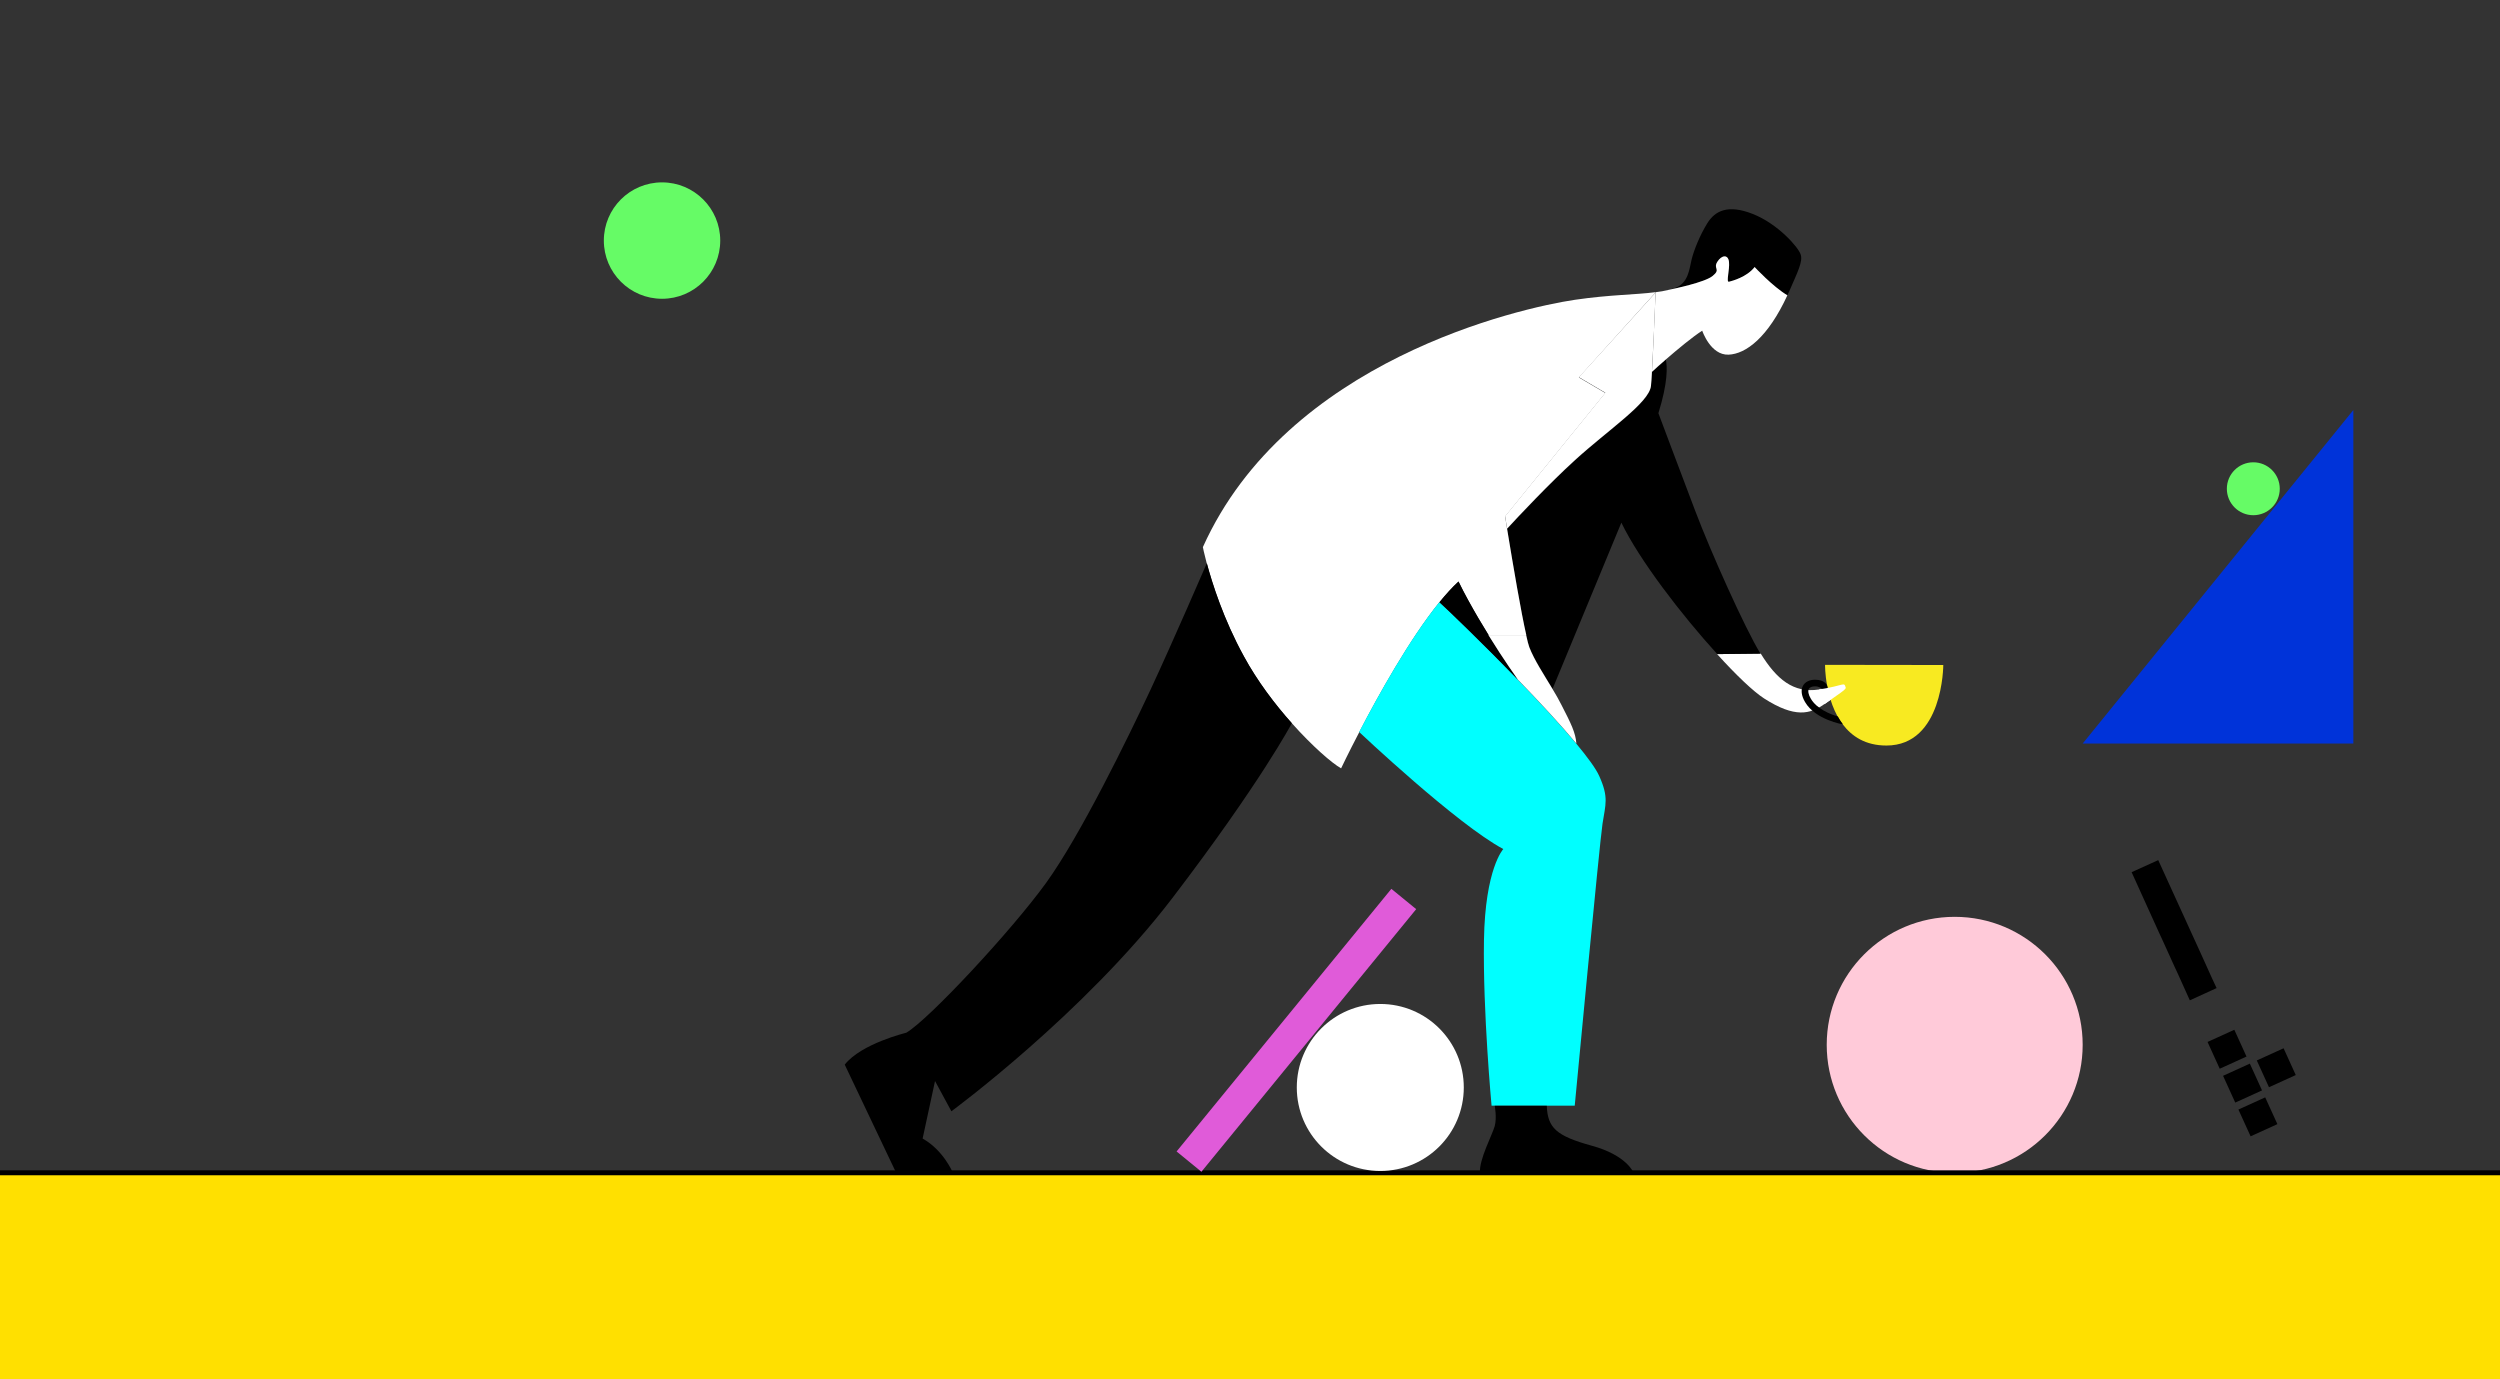 <?xml version="1.0" encoding="utf-8"?>
<!-- Generator: Adobe Illustrator 27.1.0, SVG Export Plug-In . SVG Version: 6.00 Build 0)  -->
<!DOCTYPE svg PUBLIC "-//W3C//DTD SVG 1.1//EN" "http://www.w3.org/Graphics/SVG/1.1/DTD/svg11.dtd">
<svg version="1.1"
	 id="Layer_2_00000107564297983538297900000002285921825507719825_" xmlns:x="http://ns.adobe.com/Extensibility/1.0/" xmlns:i="http://ns.adobe.com/AdobeIllustrator/10.0/" xmlns:graph="http://ns.adobe.com/Graphs/1.0/"
	 xmlns="http://www.w3.org/2000/svg" xmlns:xlink="http://www.w3.org/1999/xlink" x="0px" y="0px" width="1512px" height="834px"
	 viewBox="0 0 1512 834" style="enable-background:new 0 0 1512 834;" xml:space="preserve">
<rect x="0" y="0" width="1512" height="834" fill="#333333" stroke="none"/>
<style type="text/css">
	.st0{fill:#FFE000;}
	.st1{fill:#66FB66;}
	.st2{fill:#0033D9;}
	.st3{fill:none;}
	.st4{fill:#FFFFFF;}
	.st5{fill:#00FFFF;}
	.st6{fill:#F8EA21;}
	.st7{fill:#FFCAD9;}
	.st8{fill:none;stroke:#000000;stroke-width:3;stroke-linecap:round;stroke-linejoin:round;}
	.st9{fill:#E05BD9;}
</style>
<rect y="709.3" class="st0" width="1512" height="124.7"/>
<circle class="st1" cx="400.4" cy="145.5" r="35.2"/>
<polygon class="st2" points="1259.6,449.7 1423.3,449.7 1423.3,248 "/>
<g>
	<line class="st3" x1="939" y1="416.6" x2="938.9" y2="417"/>
	<path class="st4" d="M1103.3,425.9c-8.5,6-17.7,8.5-36.4-3.5c-6.5-4.2-16.9-14.1-28.4-26.8l26.4-0.3c9.5,15.4,19.7,24.1,35.2,21.7
		s15-4.9,16.1-1.1C1116.6,417,1111.8,419.9,1103.3,425.9z"/>
	<path class="st3" d="M1007.6,217.4c-0.4-2-0.9-2.8-0.9-2.8"/>
	<path d="M1065,395.3l-26.4,0.3c-21.7-23.8-47.2-57.1-58-79.5L939,416.6c-5.1-8.6-11-17.5-14-25.2c-0.5-1.3-1.2-3.8-1.9-7.3
		c-3-13.5-7.8-41.1-11.6-64.2c7.1-7.6,25.3-27.1,41.1-41.5c20.1-18.4,44.8-34.6,45.9-44.8c0.2-1.8,0.4-4.8,0.6-8.6
		c2.3-2.1,5.2-4.7,8.4-7.5c0.9,4.2,1.3,13.8-4.5,32.4c0,0,12.7,33.9,22.2,58.9c9.5,25.1,30,70.9,39.5,86.5
		C1064.9,395.2,1064.9,395.3,1065,395.3L1065,395.3z"/>
	<path d="M1082.2,176c-0.4,0.9-0.8,1.7-1.2,2.6c-8.9-5.3-19.8-17.1-19.8-17.1c-4.7,6.1-13.7,8.5-15.5,8.9c-1.9,0.5,0.5-7.3,0-12
		s-4.5-4.2-7.1,0s2.3,4.2-2.8,8.5c-4.8,3.9-23.7,7.8-26.7,8.4c1.3-0.3,2.6-0.7,3.8-1.1c8.3-2.8,8.8-11.6,10.2-17.3
		c1.4-5.6,4.9-14.5,9.5-21.9s12.3-11.6,27.5-5.6c15.2,6,27.5,20.1,28.9,24.4C1090.6,158,1087.1,164.7,1082.2,176L1082.2,176z"/>
	<path class="st4" d="M1081,178.6c-11.7,25.4-25,35.5-35.6,35.9c-10.9,0.4-15.9-14.5-15.9-14.5c-5.8,3.7-14.7,11.1-22,17.4
		c-3.2,2.8-6.2,5.4-8.4,7.5c0.8-13.6,1.7-37,2.2-47.9l0.2-0.3l0,0c2.5-0.3,5-0.7,7.3-1.3c0,0,0.1,0,0.4-0.1
		c2.9-0.6,21.9-4.5,26.6-8.4c5.2-4.2,0.2-4.2,2.8-8.5c2.6-4.2,6.6-4.7,7.1,0s-1.9,12.5,0,12s10.8-2.8,15.5-8.9
		C1061.2,161.5,1072.1,173.3,1081,178.6L1081,178.6z"/>
	<path class="st4" d="M1001.3,176.9l-46.4,51.4l16,9.4l-60.6,74.7c0.4,2.4,0.8,4.9,1.2,7.5c3.8,23.1,8.5,50.8,11.6,64.2h-22.8
		c-4-6.5-8.3-13.7-12.4-21.2c-2-3.6-3.9-7.4-5.8-11.2c-3.7,3.5-7.6,7.7-11.5,12.5c-18.1,22.4-37,56.4-48.5,78.6
		c-6.8,13-11,21.9-11,21.9c-5.5-3.1-17.2-13.2-29.8-27.3c-10.2-11.4-20.9-25.5-29.1-40.5c-12.2-22.4-19.1-44.2-22.4-56.3l0,0
		c-1.6-6-2.3-9.7-2.3-9.7C778.3,218,918.8,186.3,952.6,181.3c21.2-3.1,36.5-3,48.7-4.6C1001.3,176.8,1001.3,176.9,1001.3,176.9
		L1001.3,176.9z"/>
	<path class="st3" d="M1001.5,176.7c-0.1,0-0.2,0-0.2,0"/>
	<path class="st3" d="M999.1,224.9c-2.9,2.6-4.7,4.3-4.7,4.3"/>
	<path class="st4" d="M1001.3,176.9c-0.4,10.9-1.4,34.3-2.2,47.9c-0.2,3.8-0.4,6.9-0.6,8.6c-1.1,10.2-25.8,26.5-45.9,44.8
		c-15.8,14.4-34.1,33.9-41.1,41.5c-0.4-2.5-0.8-5-1.2-7.5l60.6-74.7l-16-9.4L1001.3,176.9L1001.3,176.9z"/>
	<path class="st5" d="M969.2,498.2c-1.8,11.8-16.8,170.5-16.8,170.5h-50.3c0,0-5.3-56.7-4.6-100.1c0.7-43.4,11.7-55.1,11.7-55.1
		c-27.9-14.8-87.2-70.8-87.2-70.8c11.5-22.1,30.4-56.2,48.5-78.5c5.1,4.6,26.2,24.8,47.4,46.8l0,0c12.9,13.3,25.8,27.2,35.4,38.7
		c6.8,8.2,11.9,15.1,13.9,19.6C973.1,482.4,971,486.4,969.2,498.2L969.2,498.2z"/>
	<path d="M988,709.3h-92.9c-0.7-7.8,7.5-23.1,8.9-28.2c1.4-5.2,0-12.3,0-12.3h31.5c0.5,13.3,5.7,18.2,27.1,24.1
		C984,698.7,988,709.3,988,709.3z"/>
	<path d="M918,411c-21.3-21.9-42.3-42.2-47.4-46.8c3.9-4.8,7.7-9,11.5-12.5c1.8,3.8,3.8,7.5,5.8,11.2c4.1,7.5,8.4,14.8,12.4,21.2
		C909.7,399.5,917.7,410.5,918,411z"/>
	<path class="st3" d="M882,351.8c-7.4-15.2-13.4-30.5-16.3-40.1c-8.9-28.7-12.9-42.8,20.5-76.2s88-49.4,88-49.4"/>
	<path class="st4" d="M953.4,449.7c-9.5-11.4-22.5-25.4-35.4-38.7l0,0c-0.3-0.5-8.3-11.5-17.8-26.9H923c0.8,3.5,1.4,6,1.9,7.3
		c3,7.8,8.9,16.7,14,25.2c2,3.3,3.9,6.6,5.5,9.8C950.2,437.7,952.9,443.1,953.4,449.7z"/>
	<path class="st3" d="M905.5,282.2c0,0,2,13.1,4.8,30.2"/>
	<path d="M781.3,437.4c0,0-18.7,35.6-72.3,105.8c-53.6,70.1-133.6,128.9-133.6,128.9l-9.9-18.3l-7.5,34.8
		c12.7,7.1,18.3,20.7,18.3,20.7H542l-31.1-65.4c9.9-12.7,37.2-19.3,37.2-19.3c13.7-8,64-62.1,84.7-90.8s49.4-87.5,63.1-116.8
		c13.5-29,33.6-75.5,34-76.4c3.2,12.1,10.1,34,22.4,56.3C760.4,411.9,771.1,426,781.3,437.4L781.3,437.4z"/>
</g>
<path class="st6" d="M1175.3,402.2c0,0.3-0.1,48.7-34.4,48.7c-12.6,0-20.9-5.5-26.4-12.8c-1.2-1.6-2.2-3.2-3.2-4.9
	c-2.4-4.4-4.1-9.2-5.2-13.6c-0.4-1.6-0.7-3.1-1-4.5c0,0,0-0.1,0-0.2c-1.4-7.3-1.3-12.8-1.3-12.8L1175.3,402.2L1175.3,402.2z"/>
<path d="M1114.6,438.1c0,0-16.6-2.7-22.9-13.5c-4.7-8-0.8-13.5,6-13.5c6,0,7.2,3.1,7.5,3.9c0,0.1,0,0.2,0,0.2c0.3,1.5,0.6,3,1,4.5
	c-4.7-4-6.5-4.6-8.5-4.6c-1.8,0-3.2,0.6-3.7,1.5c-0.7,1.3-0.3,3.5,1.2,6c3.6,6.1,11.5,9.3,16.3,10.7
	C1112.4,434.9,1113.4,436.6,1114.6,438.1L1114.6,438.1z"/>
<g>
	<rect x="1368.2" y="636.2" transform="matrix(0.91 -0.414 0.414 0.91 -143.538 628.852)" width="17.8" height="17.8"/>
	<polygon points="1337.8,591.6 1333.2,581.4 1331.3,577.2 1323.9,561 1322,556.8 1314.6,540.6 1305.3,520.2 1289.2,527.5 
		1298.5,548 1305.8,564.1 1307.8,568.4 1315.1,584.5 1317.1,588.8 1321.7,599 1324.4,605 1340.6,597.6 	"/>
	<rect x="1338.4" y="625" transform="matrix(0.91 -0.414 0.414 0.91 -141.572 615.519)" width="17.8" height="17.8"/>
	<rect x="1347.8" y="645.5" transform="matrix(0.91 -0.414 0.414 0.91 -149.227 621.231)" width="17.8" height="17.8"/>
	<rect x="1357.1" y="665.9" transform="matrix(0.91 -0.414 0.414 0.91 -156.848 626.92)" width="17.8" height="17.8"/>
</g>
<circle class="st7" cx="1182.2" cy="631.9" r="77.4"/>
<circle class="st1" cx="1362.8" cy="295.6" r="16"/>
<line class="st8" x1="0" y1="709.3" x2="1512" y2="709.3"/>
<path class="st4" d="M1100.2,417c15.5-2.4,15-4.9,16.1-1.1c0.3,1.1-4.5,4-12.9,10"/>
<circle class="st4" cx="834.8" cy="657.7" r="50.5"/>
<rect x="681.7" y="614" transform="matrix(0.633 -0.774 0.774 0.633 -195.15 835.372)" class="st9" width="205.2" height="19.4"/>
</svg>
